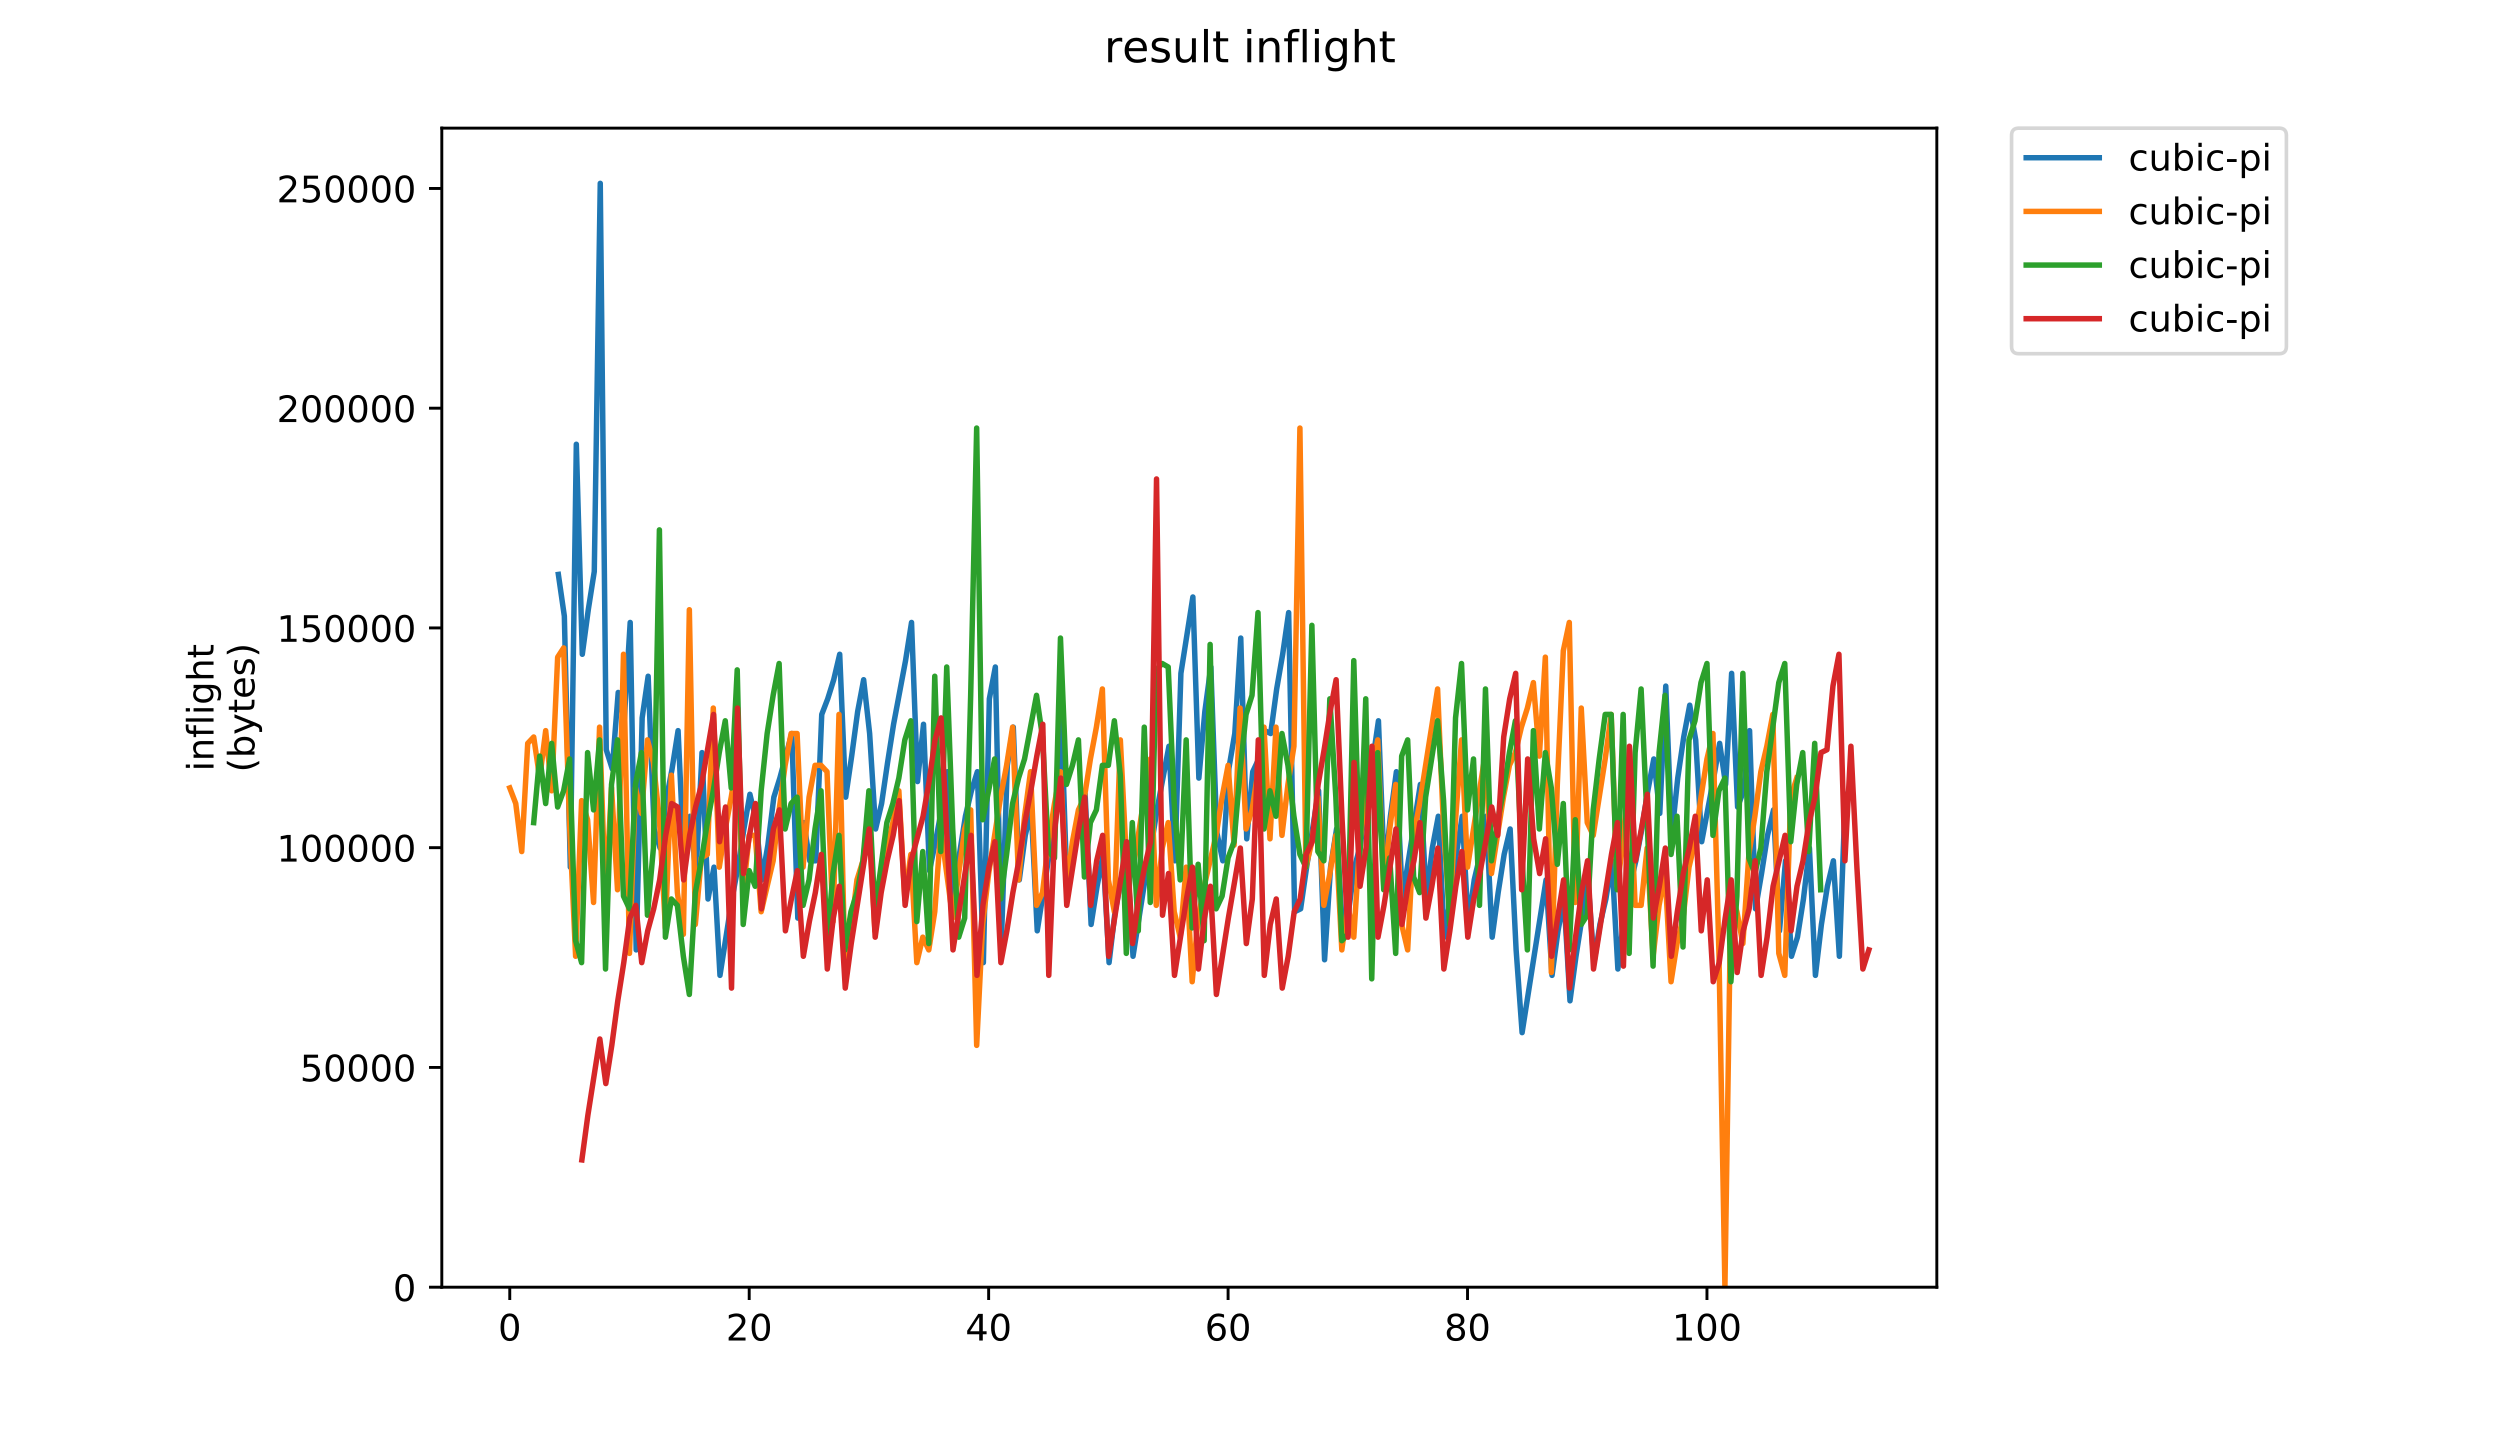 <?xml version="1.0" encoding="utf-8" standalone="no"?>
<!DOCTYPE svg PUBLIC "-//W3C//DTD SVG 1.1//EN"
  "http://www.w3.org/Graphics/SVG/1.1/DTD/svg11.dtd">
<!-- Created with matplotlib (https://matplotlib.org/) -->
<svg height="396pt" version="1.1" viewBox="0 0 684 396" width="684pt" xmlns="http://www.w3.org/2000/svg" xmlns:xlink="http://www.w3.org/1999/xlink">
 <defs>
  <style type="text/css">
*{stroke-linecap:butt;stroke-linejoin:round;}
  </style>
 </defs>
 <g id="figure_1">
  <g id="patch_1">
   <path d="M 0 396 
L 684 396 
L 684 0 
L 0 0 
z
" style="fill:#ffffff;"/>
  </g>
  <g id="axes_1">
   <g id="patch_2">
    <path d="M 120.879 352.174 
L 529.913 352.174 
L 529.913 35.062 
L 120.879 35.062 
z
" style="fill:#ffffff;"/>
   </g>
   <g id="matplotlib.axis_1">
    <g id="xtick_1">
     <g id="line2d_1">
      <defs>
       <path d="M 0 0 
L 0 3.5 
" id="me4a3ea3388" style="stroke:#000000;stroke-width:0.8;"/>
      </defs>
      <g>
       <use style="stroke:#000000;stroke-width:0.8;" x="139.471" xlink:href="#me4a3ea3388" y="352.174"/>
      </g>
     </g>
     <g id="text_1">
      <!-- 0 -->
      <defs>
       <path d="M 31.781 66.406 
Q 24.172 66.406 20.328 58.906 
Q 16.5 51.422 16.5 36.375 
Q 16.5 21.391 20.328 13.891 
Q 24.172 6.391 31.781 6.391 
Q 39.453 6.391 43.281 13.891 
Q 47.125 21.391 47.125 36.375 
Q 47.125 51.422 43.281 58.906 
Q 39.453 66.406 31.781 66.406 
z
M 31.781 74.219 
Q 44.047 74.219 50.516 64.516 
Q 56.984 54.828 56.984 36.375 
Q 56.984 17.969 50.516 8.266 
Q 44.047 -1.422 31.781 -1.422 
Q 19.531 -1.422 13.062 8.266 
Q 6.594 17.969 6.594 36.375 
Q 6.594 54.828 13.062 64.516 
Q 19.531 74.219 31.781 74.219 
z
" id="DejaVuSans-48"/>
      </defs>
      <g transform="translate(136.29 366.773)scale(0.1 -0.1)">
       <use xlink:href="#DejaVuSans-48"/>
      </g>
     </g>
    </g>
    <g id="xtick_2">
     <g id="line2d_2">
      <g>
       <use style="stroke:#000000;stroke-width:0.8;" x="204.982" xlink:href="#me4a3ea3388" y="352.174"/>
      </g>
     </g>
     <g id="text_2">
      <!-- 20 -->
      <defs>
       <path d="M 19.188 8.297 
L 53.609 8.297 
L 53.609 0 
L 7.328 0 
L 7.328 8.297 
Q 12.938 14.109 22.625 23.891 
Q 32.328 33.688 34.812 36.531 
Q 39.547 41.844 41.422 45.531 
Q 43.312 49.219 43.312 52.781 
Q 43.312 58.594 39.234 62.25 
Q 35.156 65.922 28.609 65.922 
Q 23.969 65.922 18.812 64.312 
Q 13.672 62.703 7.812 59.422 
L 7.812 69.391 
Q 13.766 71.781 18.938 73 
Q 24.125 74.219 28.422 74.219 
Q 39.75 74.219 46.484 68.547 
Q 53.219 62.891 53.219 53.422 
Q 53.219 48.922 51.531 44.891 
Q 49.859 40.875 45.406 35.406 
Q 44.188 33.984 37.641 27.219 
Q 31.109 20.453 19.188 8.297 
z
" id="DejaVuSans-50"/>
      </defs>
      <g transform="translate(198.619 366.773)scale(0.1 -0.1)">
       <use xlink:href="#DejaVuSans-50"/>
       <use x="63.623" xlink:href="#DejaVuSans-48"/>
      </g>
     </g>
    </g>
    <g id="xtick_3">
     <g id="line2d_3">
      <g>
       <use style="stroke:#000000;stroke-width:0.8;" x="270.493" xlink:href="#me4a3ea3388" y="352.174"/>
      </g>
     </g>
     <g id="text_3">
      <!-- 40 -->
      <defs>
       <path d="M 37.797 64.312 
L 12.891 25.391 
L 37.797 25.391 
z
M 35.203 72.906 
L 47.609 72.906 
L 47.609 25.391 
L 58.016 25.391 
L 58.016 17.188 
L 47.609 17.188 
L 47.609 0 
L 37.797 0 
L 37.797 17.188 
L 4.891 17.188 
L 4.891 26.703 
z
" id="DejaVuSans-52"/>
      </defs>
      <g transform="translate(264.13 366.773)scale(0.1 -0.1)">
       <use xlink:href="#DejaVuSans-52"/>
       <use x="63.623" xlink:href="#DejaVuSans-48"/>
      </g>
     </g>
    </g>
    <g id="xtick_4">
     <g id="line2d_4">
      <g>
       <use style="stroke:#000000;stroke-width:0.8;" x="336.004" xlink:href="#me4a3ea3388" y="352.174"/>
      </g>
     </g>
     <g id="text_4">
      <!-- 60 -->
      <defs>
       <path d="M 33.016 40.375 
Q 26.375 40.375 22.484 35.828 
Q 18.609 31.297 18.609 23.391 
Q 18.609 15.531 22.484 10.953 
Q 26.375 6.391 33.016 6.391 
Q 39.656 6.391 43.531 10.953 
Q 47.406 15.531 47.406 23.391 
Q 47.406 31.297 43.531 35.828 
Q 39.656 40.375 33.016 40.375 
z
M 52.594 71.297 
L 52.594 62.312 
Q 48.875 64.062 45.094 64.984 
Q 41.312 65.922 37.594 65.922 
Q 27.828 65.922 22.672 59.328 
Q 17.531 52.734 16.797 39.406 
Q 19.672 43.656 24.016 45.922 
Q 28.375 48.188 33.594 48.188 
Q 44.578 48.188 50.953 41.516 
Q 57.328 34.859 57.328 23.391 
Q 57.328 12.156 50.688 5.359 
Q 44.047 -1.422 33.016 -1.422 
Q 20.359 -1.422 13.672 8.266 
Q 6.984 17.969 6.984 36.375 
Q 6.984 53.656 15.188 63.938 
Q 23.391 74.219 37.203 74.219 
Q 40.922 74.219 44.703 73.484 
Q 48.484 72.75 52.594 71.297 
z
" id="DejaVuSans-54"/>
      </defs>
      <g transform="translate(329.641 366.773)scale(0.1 -0.1)">
       <use xlink:href="#DejaVuSans-54"/>
       <use x="63.623" xlink:href="#DejaVuSans-48"/>
      </g>
     </g>
    </g>
    <g id="xtick_5">
     <g id="line2d_5">
      <g>
       <use style="stroke:#000000;stroke-width:0.8;" x="401.514" xlink:href="#me4a3ea3388" y="352.174"/>
      </g>
     </g>
     <g id="text_5">
      <!-- 80 -->
      <defs>
       <path d="M 31.781 34.625 
Q 24.75 34.625 20.719 30.859 
Q 16.703 27.094 16.703 20.516 
Q 16.703 13.922 20.719 10.156 
Q 24.75 6.391 31.781 6.391 
Q 38.812 6.391 42.859 10.172 
Q 46.922 13.969 46.922 20.516 
Q 46.922 27.094 42.891 30.859 
Q 38.875 34.625 31.781 34.625 
z
M 21.922 38.812 
Q 15.578 40.375 12.031 44.719 
Q 8.5 49.078 8.5 55.328 
Q 8.5 64.062 14.719 69.141 
Q 20.953 74.219 31.781 74.219 
Q 42.672 74.219 48.875 69.141 
Q 55.078 64.062 55.078 55.328 
Q 55.078 49.078 51.531 44.719 
Q 48 40.375 41.703 38.812 
Q 48.828 37.156 52.797 32.312 
Q 56.781 27.484 56.781 20.516 
Q 56.781 9.906 50.312 4.234 
Q 43.844 -1.422 31.781 -1.422 
Q 19.734 -1.422 13.25 4.234 
Q 6.781 9.906 6.781 20.516 
Q 6.781 27.484 10.781 32.312 
Q 14.797 37.156 21.922 38.812 
z
M 18.312 54.391 
Q 18.312 48.734 21.844 45.562 
Q 25.391 42.391 31.781 42.391 
Q 38.141 42.391 41.719 45.562 
Q 45.312 48.734 45.312 54.391 
Q 45.312 60.062 41.719 63.234 
Q 38.141 66.406 31.781 66.406 
Q 25.391 66.406 21.844 63.234 
Q 18.312 60.062 18.312 54.391 
z
" id="DejaVuSans-56"/>
      </defs>
      <g transform="translate(395.152 366.773)scale(0.1 -0.1)">
       <use xlink:href="#DejaVuSans-56"/>
       <use x="63.623" xlink:href="#DejaVuSans-48"/>
      </g>
     </g>
    </g>
    <g id="xtick_6">
     <g id="line2d_6">
      <g>
       <use style="stroke:#000000;stroke-width:0.8;" x="467.025" xlink:href="#me4a3ea3388" y="352.174"/>
      </g>
     </g>
     <g id="text_6">
      <!-- 100 -->
      <defs>
       <path d="M 12.406 8.297 
L 28.516 8.297 
L 28.516 63.922 
L 10.984 60.406 
L 10.984 69.391 
L 28.422 72.906 
L 38.281 72.906 
L 38.281 8.297 
L 54.391 8.297 
L 54.391 0 
L 12.406 0 
z
" id="DejaVuSans-49"/>
      </defs>
      <g transform="translate(457.482 366.773)scale(0.1 -0.1)">
       <use xlink:href="#DejaVuSans-49"/>
       <use x="63.623" xlink:href="#DejaVuSans-48"/>
       <use x="127.246" xlink:href="#DejaVuSans-48"/>
      </g>
     </g>
    </g>
   </g>
   <g id="matplotlib.axis_2">
    <g id="ytick_1">
     <g id="line2d_7">
      <defs>
       <path d="M 0 0 
L -3.5 0 
" id="m69ef058448" style="stroke:#000000;stroke-width:0.8;"/>
      </defs>
      <g>
       <use style="stroke:#000000;stroke-width:0.8;" x="120.879" xlink:href="#m69ef058448" y="352.174"/>
      </g>
     </g>
     <g id="text_7">
      <!-- 0 -->
      <g transform="translate(107.516 355.973)scale(0.1 -0.1)">
       <use xlink:href="#DejaVuSans-48"/>
      </g>
     </g>
    </g>
    <g id="ytick_2">
     <g id="line2d_8">
      <g>
       <use style="stroke:#000000;stroke-width:0.8;" x="120.879" xlink:href="#m69ef058448" y="292.051"/>
      </g>
     </g>
     <g id="text_8">
      <!-- 50000 -->
      <defs>
       <path d="M 10.797 72.906 
L 49.516 72.906 
L 49.516 64.594 
L 19.828 64.594 
L 19.828 46.734 
Q 21.969 47.469 24.109 47.828 
Q 26.266 48.188 28.422 48.188 
Q 40.625 48.188 47.75 41.5 
Q 54.891 34.812 54.891 23.391 
Q 54.891 11.625 47.562 5.094 
Q 40.234 -1.422 26.906 -1.422 
Q 22.312 -1.422 17.547 -0.641 
Q 12.797 0.141 7.719 1.703 
L 7.719 11.625 
Q 12.109 9.234 16.797 8.062 
Q 21.484 6.891 26.703 6.891 
Q 35.156 6.891 40.078 11.328 
Q 45.016 15.766 45.016 23.391 
Q 45.016 31 40.078 35.438 
Q 35.156 39.891 26.703 39.891 
Q 22.75 39.891 18.812 39.016 
Q 14.891 38.141 10.797 36.281 
z
" id="DejaVuSans-53"/>
      </defs>
      <g transform="translate(82.066 295.85)scale(0.1 -0.1)">
       <use xlink:href="#DejaVuSans-53"/>
       <use x="63.623" xlink:href="#DejaVuSans-48"/>
       <use x="127.246" xlink:href="#DejaVuSans-48"/>
       <use x="190.869" xlink:href="#DejaVuSans-48"/>
       <use x="254.492" xlink:href="#DejaVuSans-48"/>
      </g>
     </g>
    </g>
    <g id="ytick_3">
     <g id="line2d_9">
      <g>
       <use style="stroke:#000000;stroke-width:0.8;" x="120.879" xlink:href="#m69ef058448" y="231.928"/>
      </g>
     </g>
     <g id="text_9">
      <!-- 100000 -->
      <g transform="translate(75.704 235.727)scale(0.1 -0.1)">
       <use xlink:href="#DejaVuSans-49"/>
       <use x="63.623" xlink:href="#DejaVuSans-48"/>
       <use x="127.246" xlink:href="#DejaVuSans-48"/>
       <use x="190.869" xlink:href="#DejaVuSans-48"/>
       <use x="254.492" xlink:href="#DejaVuSans-48"/>
       <use x="318.115" xlink:href="#DejaVuSans-48"/>
      </g>
     </g>
    </g>
    <g id="ytick_4">
     <g id="line2d_10">
      <g>
       <use style="stroke:#000000;stroke-width:0.8;" x="120.879" xlink:href="#m69ef058448" y="171.804"/>
      </g>
     </g>
     <g id="text_10">
      <!-- 150000 -->
      <g transform="translate(75.704 175.604)scale(0.1 -0.1)">
       <use xlink:href="#DejaVuSans-49"/>
       <use x="63.623" xlink:href="#DejaVuSans-53"/>
       <use x="127.246" xlink:href="#DejaVuSans-48"/>
       <use x="190.869" xlink:href="#DejaVuSans-48"/>
       <use x="254.492" xlink:href="#DejaVuSans-48"/>
       <use x="318.115" xlink:href="#DejaVuSans-48"/>
      </g>
     </g>
    </g>
    <g id="ytick_5">
     <g id="line2d_11">
      <g>
       <use style="stroke:#000000;stroke-width:0.8;" x="120.879" xlink:href="#m69ef058448" y="111.681"/>
      </g>
     </g>
     <g id="text_11">
      <!-- 200000 -->
      <g transform="translate(75.704 115.48)scale(0.1 -0.1)">
       <use xlink:href="#DejaVuSans-50"/>
       <use x="63.623" xlink:href="#DejaVuSans-48"/>
       <use x="127.246" xlink:href="#DejaVuSans-48"/>
       <use x="190.869" xlink:href="#DejaVuSans-48"/>
       <use x="254.492" xlink:href="#DejaVuSans-48"/>
       <use x="318.115" xlink:href="#DejaVuSans-48"/>
      </g>
     </g>
    </g>
    <g id="ytick_6">
     <g id="line2d_12">
      <g>
       <use style="stroke:#000000;stroke-width:0.8;" x="120.879" xlink:href="#m69ef058448" y="51.558"/>
      </g>
     </g>
     <g id="text_12">
      <!-- 250000 -->
      <g transform="translate(75.704 55.357)scale(0.1 -0.1)">
       <use xlink:href="#DejaVuSans-50"/>
       <use x="63.623" xlink:href="#DejaVuSans-53"/>
       <use x="127.246" xlink:href="#DejaVuSans-48"/>
       <use x="190.869" xlink:href="#DejaVuSans-48"/>
       <use x="254.492" xlink:href="#DejaVuSans-48"/>
       <use x="318.115" xlink:href="#DejaVuSans-48"/>
      </g>
     </g>
    </g>
    <g id="text_13">
     <!-- inflight -->
     <defs>
      <path d="M 9.422 54.688 
L 18.406 54.688 
L 18.406 0 
L 9.422 0 
z
M 9.422 75.984 
L 18.406 75.984 
L 18.406 64.594 
L 9.422 64.594 
z
" id="DejaVuSans-105"/>
      <path d="M 54.891 33.016 
L 54.891 0 
L 45.906 0 
L 45.906 32.719 
Q 45.906 40.484 42.875 44.328 
Q 39.844 48.188 33.797 48.188 
Q 26.516 48.188 22.312 43.547 
Q 18.109 38.922 18.109 30.906 
L 18.109 0 
L 9.078 0 
L 9.078 54.688 
L 18.109 54.688 
L 18.109 46.188 
Q 21.344 51.125 25.703 53.562 
Q 30.078 56 35.797 56 
Q 45.219 56 50.047 50.172 
Q 54.891 44.344 54.891 33.016 
z
" id="DejaVuSans-110"/>
      <path d="M 37.109 75.984 
L 37.109 68.5 
L 28.516 68.5 
Q 23.688 68.5 21.797 66.547 
Q 19.922 64.594 19.922 59.516 
L 19.922 54.688 
L 34.719 54.688 
L 34.719 47.703 
L 19.922 47.703 
L 19.922 0 
L 10.891 0 
L 10.891 47.703 
L 2.297 47.703 
L 2.297 54.688 
L 10.891 54.688 
L 10.891 58.5 
Q 10.891 67.625 15.141 71.797 
Q 19.391 75.984 28.609 75.984 
z
" id="DejaVuSans-102"/>
      <path d="M 9.422 75.984 
L 18.406 75.984 
L 18.406 0 
L 9.422 0 
z
" id="DejaVuSans-108"/>
      <path d="M 45.406 27.984 
Q 45.406 37.75 41.375 43.109 
Q 37.359 48.484 30.078 48.484 
Q 22.859 48.484 18.828 43.109 
Q 14.797 37.75 14.797 27.984 
Q 14.797 18.266 18.828 12.891 
Q 22.859 7.516 30.078 7.516 
Q 37.359 7.516 41.375 12.891 
Q 45.406 18.266 45.406 27.984 
z
M 54.391 6.781 
Q 54.391 -7.172 48.188 -13.984 
Q 42 -20.797 29.203 -20.797 
Q 24.469 -20.797 20.266 -20.094 
Q 16.062 -19.391 12.109 -17.922 
L 12.109 -9.188 
Q 16.062 -11.328 19.922 -12.344 
Q 23.781 -13.375 27.781 -13.375 
Q 36.625 -13.375 41.016 -8.766 
Q 45.406 -4.156 45.406 5.172 
L 45.406 9.625 
Q 42.625 4.781 38.281 2.391 
Q 33.938 0 27.875 0 
Q 17.828 0 11.672 7.656 
Q 5.516 15.328 5.516 27.984 
Q 5.516 40.672 11.672 48.328 
Q 17.828 56 27.875 56 
Q 33.938 56 38.281 53.609 
Q 42.625 51.219 45.406 46.391 
L 45.406 54.688 
L 54.391 54.688 
z
" id="DejaVuSans-103"/>
      <path d="M 54.891 33.016 
L 54.891 0 
L 45.906 0 
L 45.906 32.719 
Q 45.906 40.484 42.875 44.328 
Q 39.844 48.188 33.797 48.188 
Q 26.516 48.188 22.312 43.547 
Q 18.109 38.922 18.109 30.906 
L 18.109 0 
L 9.078 0 
L 9.078 75.984 
L 18.109 75.984 
L 18.109 46.188 
Q 21.344 51.125 25.703 53.562 
Q 30.078 56 35.797 56 
Q 45.219 56 50.047 50.172 
Q 54.891 44.344 54.891 33.016 
z
" id="DejaVuSans-104"/>
      <path d="M 18.312 70.219 
L 18.312 54.688 
L 36.812 54.688 
L 36.812 47.703 
L 18.312 47.703 
L 18.312 18.016 
Q 18.312 11.328 20.141 9.422 
Q 21.969 7.516 27.594 7.516 
L 36.812 7.516 
L 36.812 0 
L 27.594 0 
Q 17.188 0 13.234 3.875 
Q 9.281 7.766 9.281 18.016 
L 9.281 47.703 
L 2.688 47.703 
L 2.688 54.688 
L 9.281 54.688 
L 9.281 70.219 
z
" id="DejaVuSans-116"/>
     </defs>
     <g transform="translate(58.426 211.018)rotate(-90)scale(0.1 -0.1)">
      <use xlink:href="#DejaVuSans-105"/>
      <use x="27.783" xlink:href="#DejaVuSans-110"/>
      <use x="91.162" xlink:href="#DejaVuSans-102"/>
      <use x="126.367" xlink:href="#DejaVuSans-108"/>
      <use x="154.15" xlink:href="#DejaVuSans-105"/>
      <use x="181.934" xlink:href="#DejaVuSans-103"/>
      <use x="245.41" xlink:href="#DejaVuSans-104"/>
      <use x="308.789" xlink:href="#DejaVuSans-116"/>
     </g>
     <!-- (bytes) -->
     <defs>
      <path d="M 31 75.875 
Q 24.469 64.656 21.281 53.656 
Q 18.109 42.672 18.109 31.391 
Q 18.109 20.125 21.312 9.062 
Q 24.516 -2 31 -13.188 
L 23.188 -13.188 
Q 15.875 -1.703 12.234 9.375 
Q 8.594 20.453 8.594 31.391 
Q 8.594 42.281 12.203 53.312 
Q 15.828 64.359 23.188 75.875 
z
" id="DejaVuSans-40"/>
      <path d="M 48.688 27.297 
Q 48.688 37.203 44.609 42.844 
Q 40.531 48.484 33.406 48.484 
Q 26.266 48.484 22.188 42.844 
Q 18.109 37.203 18.109 27.297 
Q 18.109 17.391 22.188 11.75 
Q 26.266 6.109 33.406 6.109 
Q 40.531 6.109 44.609 11.75 
Q 48.688 17.391 48.688 27.297 
z
M 18.109 46.391 
Q 20.953 51.266 25.266 53.625 
Q 29.594 56 35.594 56 
Q 45.562 56 51.781 48.094 
Q 58.016 40.188 58.016 27.297 
Q 58.016 14.406 51.781 6.484 
Q 45.562 -1.422 35.594 -1.422 
Q 29.594 -1.422 25.266 0.953 
Q 20.953 3.328 18.109 8.203 
L 18.109 0 
L 9.078 0 
L 9.078 75.984 
L 18.109 75.984 
z
" id="DejaVuSans-98"/>
      <path d="M 32.172 -5.078 
Q 28.375 -14.844 24.75 -17.812 
Q 21.141 -20.797 15.094 -20.797 
L 7.906 -20.797 
L 7.906 -13.281 
L 13.188 -13.281 
Q 16.891 -13.281 18.938 -11.516 
Q 21 -9.766 23.484 -3.219 
L 25.094 0.875 
L 2.984 54.688 
L 12.5 54.688 
L 29.594 11.922 
L 46.688 54.688 
L 56.203 54.688 
z
" id="DejaVuSans-121"/>
      <path d="M 56.203 29.594 
L 56.203 25.203 
L 14.891 25.203 
Q 15.484 15.922 20.484 11.062 
Q 25.484 6.203 34.422 6.203 
Q 39.594 6.203 44.453 7.469 
Q 49.312 8.734 54.109 11.281 
L 54.109 2.781 
Q 49.266 0.734 44.188 -0.344 
Q 39.109 -1.422 33.891 -1.422 
Q 20.797 -1.422 13.156 6.188 
Q 5.516 13.812 5.516 26.812 
Q 5.516 40.234 12.766 48.109 
Q 20.016 56 32.328 56 
Q 43.359 56 49.781 48.891 
Q 56.203 41.797 56.203 29.594 
z
M 47.219 32.234 
Q 47.125 39.594 43.094 43.984 
Q 39.062 48.391 32.422 48.391 
Q 24.906 48.391 20.391 44.141 
Q 15.875 39.891 15.188 32.172 
z
" id="DejaVuSans-101"/>
      <path d="M 44.281 53.078 
L 44.281 44.578 
Q 40.484 46.531 36.375 47.5 
Q 32.281 48.484 27.875 48.484 
Q 21.188 48.484 17.844 46.438 
Q 14.5 44.391 14.5 40.281 
Q 14.5 37.156 16.891 35.375 
Q 19.281 33.594 26.516 31.984 
L 29.594 31.297 
Q 39.156 29.25 43.188 25.516 
Q 47.219 21.781 47.219 15.094 
Q 47.219 7.469 41.188 3.016 
Q 35.156 -1.422 24.609 -1.422 
Q 20.219 -1.422 15.453 -0.562 
Q 10.688 0.297 5.422 2 
L 5.422 11.281 
Q 10.406 8.688 15.234 7.391 
Q 20.062 6.109 24.812 6.109 
Q 31.156 6.109 34.562 8.281 
Q 37.984 10.453 37.984 14.406 
Q 37.984 18.062 35.516 20.016 
Q 33.062 21.969 24.703 23.781 
L 21.578 24.516 
Q 13.234 26.266 9.516 29.906 
Q 5.812 33.547 5.812 39.891 
Q 5.812 47.609 11.281 51.797 
Q 16.75 56 26.812 56 
Q 31.781 56 36.172 55.266 
Q 40.578 54.547 44.281 53.078 
z
" id="DejaVuSans-115"/>
      <path d="M 8.016 75.875 
L 15.828 75.875 
Q 23.141 64.359 26.781 53.312 
Q 30.422 42.281 30.422 31.391 
Q 30.422 20.453 26.781 9.375 
Q 23.141 -1.703 15.828 -13.188 
L 8.016 -13.188 
Q 14.5 -2 17.703 9.062 
Q 20.906 20.125 20.906 31.391 
Q 20.906 42.672 17.703 53.656 
Q 14.5 64.656 8.016 75.875 
z
" id="DejaVuSans-41"/>
     </defs>
     <g transform="translate(69.624 211.295)rotate(-90)scale(0.1 -0.1)">
      <use xlink:href="#DejaVuSans-40"/>
      <use x="39.014" xlink:href="#DejaVuSans-98"/>
      <use x="102.49" xlink:href="#DejaVuSans-121"/>
      <use x="161.67" xlink:href="#DejaVuSans-116"/>
      <use x="200.879" xlink:href="#DejaVuSans-101"/>
      <use x="262.402" xlink:href="#DejaVuSans-115"/>
      <use x="314.502" xlink:href="#DejaVuSans-41"/>
     </g>
    </g>
   </g>
   <g id="line2d_13">
    <path clip-path="url(#pc71fcefadb)" d="M 152.766 157.163 
L 154.404 168.563 
L 156.042 237.257 
L 157.68 121.551 
L 159.318 179.01 
L 160.955 166.821 
L 162.593 156.374 
L 164.231 50.163 
L 165.869 205.127 
L 167.506 210.351 
L 169.144 189.457 
L 170.782 197.21 
L 172.42 170.304 
L 174.058 259.892 
L 175.695 196.421 
L 177.333 185.022 
L 178.971 226.81 
L 180.609 232.033 
L 182.246 219.056 
L 183.884 210.351 
L 185.522 199.904 
L 187.16 235.516 
L 188.797 223.328 
L 190.435 238.998 
L 192.073 205.916 
L 193.711 245.963 
L 195.349 237.257 
L 196.986 266.857 
L 200.262 245.963 
L 201.9 237.257 
L 203.537 226.81 
L 205.175 217.315 
L 206.813 224.28 
L 208.451 240.739 
L 210.088 231.245 
L 211.726 218.104 
L 213.364 212.881 
L 216.64 200.692 
L 218.277 251.186 
L 219.915 225.069 
L 221.553 235.516 
L 223.191 235.516 
L 224.828 195.469 
L 226.466 191.198 
L 228.104 185.974 
L 229.742 179.01 
L 231.38 218.104 
L 233.017 206.868 
L 234.655 194.68 
L 236.293 185.974 
L 237.931 200.692 
L 239.568 226.81 
L 241.206 219.845 
L 242.844 208.609 
L 244.482 198.162 
L 247.757 180.751 
L 249.395 170.304 
L 251.033 213.833 
L 252.671 198.162 
L 254.308 238.209 
L 255.946 230.292 
L 257.584 221.586 
L 259.222 211.139 
L 260.859 249.445 
L 262.497 233.775 
L 264.135 223.328 
L 265.773 216.363 
L 267.41 211.139 
L 269.048 263.375 
L 270.686 191.198 
L 272.324 182.492 
L 273.962 258.151 
L 275.599 209.398 
L 277.237 198.951 
L 278.875 240.739 
L 280.513 228.551 
L 282.15 221.586 
L 283.788 254.669 
L 287.064 233.775 
L 288.702 225.069 
L 290.339 195.469 
L 291.977 244.222 
L 293.615 233.775 
L 295.253 225.069 
L 296.89 217.315 
L 298.528 252.928 
L 300.166 242.48 
L 301.804 233.775 
L 303.441 263.375 
L 305.079 249.445 
L 306.717 240.739 
L 308.355 233.775 
L 309.993 261.633 
L 313.268 240.739 
L 314.906 232.033 
L 316.544 221.586 
L 319.819 204.175 
L 321.457 235.516 
L 323.095 184.233 
L 326.37 163.339 
L 328.008 212.881 
L 329.646 194.68 
L 331.284 182.492 
L 332.921 227.762 
L 334.559 235.516 
L 336.197 210.351 
L 337.835 200.692 
L 339.472 174.575 
L 341.11 229.503 
L 342.748 211.139 
L 344.386 207.657 
L 346.024 199.904 
L 347.661 200.692 
L 349.299 188.504 
L 350.937 179.01 
L 352.575 167.61 
L 354.212 249.445 
L 355.85 248.656 
L 357.488 237.257 
L 360.763 216.363 
L 362.401 262.586 
L 364.039 237.257 
L 365.677 226.81 
L 367.315 254.669 
L 368.952 249.445 
L 370.59 237.257 
L 372.228 231.245 
L 373.866 216.363 
L 375.503 208.609 
L 377.141 197.21 
L 378.779 238.998 
L 380.417 223.328 
L 382.054 211.139 
L 383.692 245.963 
L 388.606 214.622 
L 390.243 245.963 
L 391.881 232.033 
L 393.519 223.328 
L 395.157 256.41 
L 396.794 245.963 
L 398.432 233.775 
L 400.07 223.328 
L 401.708 252.928 
L 403.346 240.739 
L 404.983 233.775 
L 406.621 223.328 
L 408.259 256.41 
L 409.897 244.222 
L 411.534 233.775 
L 413.172 226.81 
L 414.81 259.892 
L 416.448 282.527 
L 422.999 240.739 
L 424.637 266.857 
L 426.274 254.669 
L 427.912 245.963 
L 429.55 273.822 
L 431.188 261.633 
L 434.463 240.739 
L 436.101 263.375 
L 437.739 252.928 
L 439.376 245.963 
L 441.014 235.516 
L 442.652 265.116 
L 444.29 251.186 
L 445.928 242.48 
L 447.565 235.516 
L 449.203 226.81 
L 450.841 216.363 
L 452.479 207.657 
L 454.116 222.539 
L 455.754 187.715 
L 457.392 228.551 
L 459.03 212.881 
L 460.668 201.645 
L 462.305 192.939 
L 463.943 202.434 
L 465.581 230.292 
L 468.856 212.881 
L 470.494 203.386 
L 472.132 214.622 
L 473.77 184.233 
L 475.407 220.798 
L 477.045 216.363 
L 478.683 199.904 
L 480.321 248.656 
L 481.959 238.998 
L 483.596 228.551 
L 485.234 221.586 
L 486.872 254.669 
L 488.51 235.516 
L 490.147 261.633 
L 491.785 256.41 
L 493.423 245.963 
L 495.061 232.033 
L 496.698 266.857 
L 498.336 252.928 
L 499.974 242.48 
L 501.612 235.516 
L 503.25 261.633 
L 504.887 217.315 
L 504.887 217.315 
" style="fill:none;stroke:#1f77b4;stroke-linecap:square;stroke-width:1.5;"/>
   </g>
   <g id="line2d_14">
    <path clip-path="url(#pc71fcefadb)" d="M 139.471 215.574 
L 141.109 219.845 
L 142.747 232.986 
L 144.384 203.386 
L 146.022 201.645 
L 147.66 212.881 
L 149.298 199.904 
L 150.935 216.363 
L 152.573 179.798 
L 154.211 177.268 
L 155.849 226.021 
L 157.487 261.633 
L 159.124 219.056 
L 160.762 224.28 
L 162.4 246.915 
L 164.038 198.951 
L 165.675 245.963 
L 167.313 215.574 
L 168.951 243.433 
L 170.589 179.01 
L 172.226 260.845 
L 173.864 215.574 
L 175.502 222.539 
L 177.14 202.434 
L 178.778 208.609 
L 180.415 224.28 
L 182.053 253.88 
L 183.691 212.092 
L 185.329 244.222 
L 186.966 255.621 
L 188.604 166.821 
L 190.242 252.928 
L 191.88 234.727 
L 193.518 233.775 
L 195.155 193.728 
L 196.793 237.257 
L 198.431 226.81 
L 200.069 218.104 
L 201.706 207.657 
L 203.344 244.222 
L 204.982 228.551 
L 206.62 228.551 
L 208.257 249.445 
L 211.533 235.516 
L 213.171 221.586 
L 214.809 209.398 
L 216.446 200.692 
L 218.084 200.692 
L 219.722 237.257 
L 221.36 218.104 
L 222.997 209.398 
L 224.635 209.398 
L 226.273 211.139 
L 227.911 252.139 
L 229.548 195.469 
L 231.186 265.116 
L 232.824 254.669 
L 234.462 240.739 
L 236.1 235.516 
L 237.737 223.328 
L 239.375 254.669 
L 241.013 240.739 
L 242.651 232.033 
L 244.288 225.069 
L 245.926 216.363 
L 247.564 245.963 
L 249.202 233.775 
L 250.84 263.375 
L 252.477 256.41 
L 254.115 259.892 
L 255.753 249.445 
L 257.391 226.81 
L 260.666 251.186 
L 263.942 226.81 
L 265.579 221.586 
L 267.217 286.01 
L 268.855 252.928 
L 270.493 238.998 
L 273.768 218.104 
L 275.406 209.398 
L 277.044 198.951 
L 278.682 240.739 
L 280.319 223.328 
L 281.957 211.139 
L 283.595 247.704 
L 285.233 244.222 
L 286.87 230.292 
L 288.508 219.845 
L 290.146 211.139 
L 291.784 242.48 
L 293.422 230.292 
L 295.059 221.586 
L 296.697 218.104 
L 298.335 207.657 
L 299.973 198.951 
L 301.61 188.504 
L 303.248 240.739 
L 304.886 249.445 
L 306.524 202.434 
L 308.162 234.727 
L 309.799 238.998 
L 314.713 207.657 
L 316.35 247.704 
L 317.988 232.033 
L 319.626 225.069 
L 321.264 249.445 
L 322.901 256.41 
L 324.539 237.257 
L 326.177 268.598 
L 327.815 251.186 
L 329.453 242.48 
L 332.728 228.551 
L 334.366 218.104 
L 336.004 209.398 
L 337.641 231.245 
L 339.279 193.728 
L 340.917 226.81 
L 342.555 221.586 
L 344.192 211.139 
L 345.83 198.951 
L 347.468 229.503 
L 349.106 198.951 
L 350.744 228.551 
L 352.381 214.622 
L 354.019 204.175 
L 355.657 117.116 
L 357.295 237.257 
L 358.932 230.292 
L 360.57 218.104 
L 362.208 247.704 
L 363.846 238.998 
L 365.484 228.551 
L 367.121 259.892 
L 368.759 247.704 
L 370.397 256.41 
L 372.035 230.292 
L 373.672 218.104 
L 375.31 211.139 
L 376.948 202.434 
L 378.586 242.48 
L 380.223 226.81 
L 381.861 214.622 
L 383.499 252.928 
L 385.137 259.892 
L 386.775 228.551 
L 388.412 219.845 
L 393.326 188.504 
L 394.963 226.81 
L 396.601 249.445 
L 398.239 224.28 
L 399.877 202.434 
L 401.514 237.257 
L 406.428 205.916 
L 408.066 238.998 
L 411.341 218.104 
L 412.979 209.398 
L 414.617 205.916 
L 416.254 198.951 
L 417.892 193.728 
L 419.53 186.763 
L 421.168 206.868 
L 422.806 179.798 
L 424.443 266.068 
L 426.081 214.622 
L 427.719 178.057 
L 429.357 170.304 
L 430.994 246.915 
L 432.632 193.728 
L 434.27 225.069 
L 435.908 228.551 
L 439.183 207.657 
L 440.821 195.469 
L 442.459 242.48 
L 444.097 230.292 
L 445.734 209.398 
L 447.372 247.704 
L 449.01 247.704 
L 450.648 232.033 
L 452.285 261.633 
L 453.923 247.704 
L 455.561 238.998 
L 457.199 268.598 
L 458.836 258.151 
L 460.474 251.186 
L 462.112 237.257 
L 463.75 230.292 
L 465.388 218.104 
L 467.025 207.657 
L 468.663 200.692 
L 470.301 260.845 
L 471.939 352.174 
L 473.576 244.222 
L 475.214 249.445 
L 476.852 258.151 
L 478.49 233.775 
L 480.128 223.328 
L 481.765 211.139 
L 483.403 204.175 
L 485.041 195.469 
L 486.679 260.845 
L 488.316 266.857 
L 489.954 218.104 
L 491.592 212.881 
L 491.592 212.881 
" style="fill:none;stroke:#ff7f0e;stroke-linecap:square;stroke-width:1.5;"/>
   </g>
   <g id="line2d_15">
    <path clip-path="url(#pc71fcefadb)" d="M 146.019 225.069 
L 147.657 206.868 
L 149.294 219.845 
L 150.932 203.386 
L 152.57 220.798 
L 154.208 216.363 
L 155.846 207.657 
L 157.483 257.362 
L 159.121 263.375 
L 160.759 205.916 
L 162.397 221.586 
L 164.034 202.434 
L 165.672 265.116 
L 167.31 214.622 
L 168.948 202.434 
L 170.585 245.174 
L 172.223 248.656 
L 173.861 214.622 
L 175.499 205.916 
L 177.137 250.398 
L 178.774 232.033 
L 180.412 144.975 
L 182.05 256.41 
L 183.688 245.963 
L 185.325 247.704 
L 186.963 261.633 
L 188.601 272.08 
L 190.239 244.222 
L 191.876 235.516 
L 193.514 225.069 
L 195.152 216.363 
L 196.79 205.916 
L 198.428 197.21 
L 200.065 215.574 
L 201.703 183.281 
L 203.341 252.928 
L 204.979 238.209 
L 206.616 242.48 
L 208.254 216.363 
L 209.892 200.692 
L 211.53 190.245 
L 213.167 181.54 
L 214.805 226.81 
L 216.443 219.845 
L 218.081 218.104 
L 219.719 247.704 
L 221.356 240.739 
L 222.994 226.81 
L 224.632 216.363 
L 226.27 258.151 
L 227.907 238.998 
L 229.545 228.551 
L 231.183 259.892 
L 232.821 249.445 
L 234.459 244.222 
L 236.096 235.516 
L 237.734 216.363 
L 239.372 249.445 
L 242.647 225.069 
L 244.285 219.845 
L 245.923 212.881 
L 247.561 202.434 
L 249.198 197.21 
L 250.836 252.139 
L 252.474 232.986 
L 254.112 258.151 
L 255.75 185.022 
L 257.387 232.986 
L 259.025 182.492 
L 260.663 226.81 
L 262.301 256.41 
L 263.938 251.186 
L 265.576 190.245 
L 267.214 117.116 
L 268.852 224.28 
L 270.489 216.363 
L 272.127 207.657 
L 273.765 245.963 
L 275.403 233.775 
L 277.041 219.845 
L 278.678 212.881 
L 280.316 207.657 
L 283.592 190.245 
L 285.229 201.645 
L 286.867 232.986 
L 288.505 234.727 
L 290.143 174.575 
L 291.781 214.622 
L 293.418 209.398 
L 295.056 202.434 
L 296.694 239.951 
L 298.332 225.069 
L 299.969 221.586 
L 301.607 209.398 
L 303.245 209.398 
L 304.883 197.21 
L 306.52 212.092 
L 308.158 260.845 
L 309.796 225.069 
L 311.434 254.669 
L 313.072 198.951 
L 314.709 246.915 
L 316.347 183.281 
L 317.985 181.54 
L 319.623 182.492 
L 321.26 219.845 
L 322.898 240.739 
L 324.536 202.434 
L 326.174 253.88 
L 327.811 236.468 
L 329.449 257.362 
L 331.087 176.316 
L 332.725 248.656 
L 334.363 245.174 
L 336 234.727 
L 337.638 230.292 
L 339.276 211.139 
L 340.914 195.469 
L 342.551 190.245 
L 344.189 167.61 
L 345.827 226.81 
L 347.465 216.363 
L 349.103 223.328 
L 350.74 200.692 
L 352.378 209.398 
L 354.016 223.328 
L 355.654 233.775 
L 357.291 237.257 
L 358.929 171.093 
L 360.567 232.986 
L 362.205 235.516 
L 363.842 191.198 
L 365.48 218.104 
L 367.118 257.362 
L 368.756 255.621 
L 370.394 180.751 
L 372.031 235.516 
L 373.669 191.198 
L 375.307 267.809 
L 376.945 205.916 
L 378.582 243.433 
L 380.22 234.727 
L 381.858 260.845 
L 383.496 206.868 
L 385.133 202.434 
L 386.771 239.951 
L 388.409 244.222 
L 390.047 218.104 
L 393.322 197.21 
L 394.96 219.056 
L 396.598 252.928 
L 398.236 196.421 
L 399.873 181.54 
L 401.511 221.586 
L 403.149 207.657 
L 404.787 247.704 
L 406.425 188.504 
L 408.062 235.516 
L 409.7 225.069 
L 411.338 216.363 
L 412.976 205.916 
L 414.613 197.21 
L 416.251 232.033 
L 417.889 259.892 
L 419.527 199.904 
L 421.164 226.81 
L 422.802 205.916 
L 424.44 215.574 
L 426.078 236.468 
L 427.716 219.845 
L 429.353 259.892 
L 430.991 224.28 
L 432.629 252.928 
L 434.267 250.398 
L 435.904 221.586 
L 437.542 207.657 
L 439.18 195.469 
L 440.818 195.469 
L 442.455 243.433 
L 444.093 195.469 
L 445.731 260.845 
L 447.369 205.916 
L 449.007 188.504 
L 450.644 224.28 
L 452.282 264.327 
L 453.92 205.916 
L 455.558 190.245 
L 457.195 233.775 
L 458.833 223.328 
L 460.471 259.103 
L 462.109 202.434 
L 463.747 197.21 
L 465.384 186.763 
L 467.022 181.54 
L 468.66 228.551 
L 470.298 216.363 
L 471.935 212.881 
L 473.573 268.598 
L 475.211 245.174 
L 476.849 184.233 
L 478.486 234.727 
L 480.124 238.998 
L 481.762 232.033 
L 483.4 211.139 
L 486.675 186.763 
L 488.313 181.54 
L 489.951 230.292 
L 491.589 214.622 
L 493.226 205.916 
L 494.864 232.986 
L 496.502 203.386 
L 498.14 243.433 
L 498.14 243.433 
" style="fill:none;stroke:#2ca02c;stroke-linecap:square;stroke-width:1.5;"/>
   </g>
   <g id="line2d_16">
    <path clip-path="url(#pc71fcefadb)" d="M 159.2 317.351 
L 160.837 305.163 
L 164.113 284.269 
L 165.751 296.457 
L 167.389 286.01 
L 169.026 273.822 
L 170.664 263.375 
L 172.302 251.186 
L 173.94 247.704 
L 175.577 263.375 
L 177.215 254.669 
L 178.853 248.656 
L 180.491 240.739 
L 182.128 228.551 
L 183.766 219.845 
L 185.404 220.798 
L 187.042 240.739 
L 188.68 228.551 
L 190.317 220.798 
L 191.955 214.622 
L 195.231 195.469 
L 196.868 230.292 
L 198.506 220.798 
L 200.144 270.339 
L 201.782 193.728 
L 203.419 238.998 
L 205.057 228.551 
L 206.695 219.845 
L 208.333 248.656 
L 209.971 238.998 
L 211.608 226.81 
L 213.246 221.586 
L 214.884 254.669 
L 216.522 245.963 
L 218.159 238.209 
L 219.797 261.633 
L 221.435 252.139 
L 223.073 244.222 
L 224.711 233.775 
L 226.348 265.116 
L 227.986 251.186 
L 229.624 242.48 
L 231.262 270.339 
L 232.899 258.151 
L 237.813 226.81 
L 239.45 256.41 
L 241.088 244.222 
L 242.726 235.516 
L 244.364 228.551 
L 246.002 219.056 
L 247.639 247.704 
L 249.277 235.516 
L 252.553 223.328 
L 254.19 213.833 
L 255.828 202.434 
L 257.466 196.421 
L 259.104 229.503 
L 260.741 259.892 
L 265.655 228.551 
L 267.293 266.857 
L 268.93 247.704 
L 270.568 237.257 
L 272.206 230.292 
L 273.844 263.375 
L 275.481 254.669 
L 277.119 244.222 
L 278.757 235.516 
L 280.395 225.069 
L 282.033 216.363 
L 283.67 206.868 
L 285.308 198.162 
L 286.946 266.857 
L 288.584 226.81 
L 290.221 212.881 
L 291.859 247.704 
L 295.135 226.81 
L 296.772 218.104 
L 298.41 247.704 
L 300.048 235.516 
L 301.686 228.551 
L 303.324 261.633 
L 308.237 230.292 
L 309.875 258.151 
L 311.512 245.963 
L 313.15 237.257 
L 314.788 230.292 
L 316.426 131.046 
L 318.063 250.398 
L 319.701 238.998 
L 321.339 266.857 
L 324.615 245.963 
L 326.252 237.257 
L 327.89 265.116 
L 329.528 251.186 
L 331.166 242.48 
L 332.803 272.08 
L 336.079 251.186 
L 339.355 232.033 
L 340.992 258.151 
L 342.63 245.963 
L 344.268 202.434 
L 345.906 266.857 
L 347.543 252.928 
L 349.181 245.963 
L 350.819 270.339 
L 352.457 261.633 
L 354.094 249.445 
L 355.732 245.963 
L 357.37 233.775 
L 359.008 230.292 
L 360.646 214.622 
L 362.283 205.127 
L 363.921 194.68 
L 365.559 185.974 
L 367.197 224.28 
L 368.834 256.41 
L 370.472 208.609 
L 372.11 242.48 
L 373.748 232.033 
L 375.385 204.175 
L 377.023 256.41 
L 378.661 247.704 
L 381.937 226.81 
L 383.574 252.928 
L 385.212 242.48 
L 386.85 235.516 
L 388.488 225.069 
L 390.125 251.186 
L 391.763 242.48 
L 393.401 232.033 
L 395.039 265.116 
L 396.677 254.669 
L 398.314 242.48 
L 399.952 232.986 
L 401.59 256.41 
L 403.228 245.963 
L 404.865 238.998 
L 406.503 230.292 
L 408.141 220.798 
L 409.779 228.551 
L 411.416 201.645 
L 413.054 191.198 
L 414.692 184.233 
L 416.33 243.433 
L 417.968 207.657 
L 419.605 229.503 
L 421.243 238.998 
L 422.881 229.503 
L 424.519 261.633 
L 427.794 240.739 
L 429.432 270.339 
L 431.07 256.41 
L 432.707 244.222 
L 434.345 235.516 
L 435.983 265.116 
L 440.896 233.775 
L 442.534 225.069 
L 444.172 264.327 
L 445.81 204.175 
L 447.447 235.516 
L 449.085 226.81 
L 450.723 217.315 
L 452.361 251.186 
L 453.998 242.48 
L 455.636 232.033 
L 457.274 261.633 
L 458.912 249.445 
L 460.55 238.998 
L 462.187 232.033 
L 463.825 223.328 
L 465.463 254.669 
L 467.101 240.739 
L 468.738 268.598 
L 470.376 263.375 
L 472.014 251.186 
L 473.652 240.739 
L 475.29 266.068 
L 476.927 254.669 
L 478.565 248.656 
L 480.203 235.516 
L 481.841 266.857 
L 483.478 256.41 
L 485.116 242.48 
L 488.392 228.551 
L 490.029 254.669 
L 491.667 242.48 
L 493.305 235.516 
L 494.943 225.069 
L 496.581 218.104 
L 498.218 205.916 
L 499.856 205.127 
L 501.494 187.715 
L 503.132 179.01 
L 504.769 235.516 
L 506.407 204.175 
L 508.045 237.257 
L 509.683 265.116 
L 511.32 259.892 
L 511.32 259.892 
" style="fill:none;stroke:#d62728;stroke-linecap:square;stroke-width:1.5;"/>
   </g>
   <g id="patch_3">
    <path d="M 120.879 352.174 
L 120.879 35.062 
" style="fill:none;stroke:#000000;stroke-linecap:square;stroke-linejoin:miter;stroke-width:0.8;"/>
   </g>
   <g id="patch_4">
    <path d="M 529.913 352.174 
L 529.913 35.062 
" style="fill:none;stroke:#000000;stroke-linecap:square;stroke-linejoin:miter;stroke-width:0.8;"/>
   </g>
   <g id="patch_5">
    <path d="M 120.879 352.174 
L 529.913 352.174 
" style="fill:none;stroke:#000000;stroke-linecap:square;stroke-linejoin:miter;stroke-width:0.8;"/>
   </g>
   <g id="patch_6">
    <path d="M 120.879 35.062 
L 529.913 35.062 
" style="fill:none;stroke:#000000;stroke-linecap:square;stroke-linejoin:miter;stroke-width:0.8;"/>
   </g>
   <g id="legend_1">
    <g id="patch_7">
     <path d="M 552.365 96.775 
L 623.56 96.775 
Q 625.56 96.775 625.56 94.775 
L 625.56 37.062 
Q 625.56 35.062 623.56 35.062 
L 552.365 35.062 
Q 550.365 35.062 550.365 37.062 
L 550.365 94.775 
Q 550.365 96.775 552.365 96.775 
z
" style="fill:#ffffff;opacity:0.8;stroke:#cccccc;stroke-linejoin:miter;"/>
    </g>
    <g id="line2d_17">
     <path d="M 554.365 43.161 
L 574.365 43.161 
" style="fill:none;stroke:#1f77b4;stroke-linecap:square;stroke-width:1.5;"/>
    </g>
    <g id="line2d_18"/>
    <g id="text_14">
     <!-- cubic-pi -->
     <defs>
      <path d="M 48.781 52.594 
L 48.781 44.188 
Q 44.969 46.297 41.141 47.344 
Q 37.312 48.391 33.406 48.391 
Q 24.656 48.391 19.812 42.844 
Q 14.984 37.312 14.984 27.297 
Q 14.984 17.281 19.812 11.734 
Q 24.656 6.203 33.406 6.203 
Q 37.312 6.203 41.141 7.25 
Q 44.969 8.297 48.781 10.406 
L 48.781 2.094 
Q 45.016 0.344 40.984 -0.531 
Q 36.969 -1.422 32.422 -1.422 
Q 20.062 -1.422 12.781 6.344 
Q 5.516 14.109 5.516 27.297 
Q 5.516 40.672 12.859 48.328 
Q 20.219 56 33.016 56 
Q 37.156 56 41.109 55.141 
Q 45.062 54.297 48.781 52.594 
z
" id="DejaVuSans-99"/>
      <path d="M 8.5 21.578 
L 8.5 54.688 
L 17.484 54.688 
L 17.484 21.922 
Q 17.484 14.156 20.5 10.266 
Q 23.531 6.391 29.594 6.391 
Q 36.859 6.391 41.078 11.031 
Q 45.312 15.672 45.312 23.688 
L 45.312 54.688 
L 54.297 54.688 
L 54.297 0 
L 45.312 0 
L 45.312 8.406 
Q 42.047 3.422 37.719 1 
Q 33.406 -1.422 27.688 -1.422 
Q 18.266 -1.422 13.375 4.438 
Q 8.5 10.297 8.5 21.578 
z
M 31.109 56 
z
" id="DejaVuSans-117"/>
      <path d="M 4.891 31.391 
L 31.203 31.391 
L 31.203 23.391 
L 4.891 23.391 
z
" id="DejaVuSans-45"/>
      <path d="M 18.109 8.203 
L 18.109 -20.797 
L 9.078 -20.797 
L 9.078 54.688 
L 18.109 54.688 
L 18.109 46.391 
Q 20.953 51.266 25.266 53.625 
Q 29.594 56 35.594 56 
Q 45.562 56 51.781 48.094 
Q 58.016 40.188 58.016 27.297 
Q 58.016 14.406 51.781 6.484 
Q 45.562 -1.422 35.594 -1.422 
Q 29.594 -1.422 25.266 0.953 
Q 20.953 3.328 18.109 8.203 
z
M 48.688 27.297 
Q 48.688 37.203 44.609 42.844 
Q 40.531 48.484 33.406 48.484 
Q 26.266 48.484 22.188 42.844 
Q 18.109 37.203 18.109 27.297 
Q 18.109 17.391 22.188 11.75 
Q 26.266 6.109 33.406 6.109 
Q 40.531 6.109 44.609 11.75 
Q 48.688 17.391 48.688 27.297 
z
" id="DejaVuSans-112"/>
     </defs>
     <g transform="translate(582.365 46.661)scale(0.1 -0.1)">
      <use xlink:href="#DejaVuSans-99"/>
      <use x="54.98" xlink:href="#DejaVuSans-117"/>
      <use x="118.359" xlink:href="#DejaVuSans-98"/>
      <use x="181.836" xlink:href="#DejaVuSans-105"/>
      <use x="209.619" xlink:href="#DejaVuSans-99"/>
      <use x="264.6" xlink:href="#DejaVuSans-45"/>
      <use x="300.684" xlink:href="#DejaVuSans-112"/>
      <use x="364.16" xlink:href="#DejaVuSans-105"/>
     </g>
    </g>
    <g id="line2d_19">
     <path d="M 554.365 57.839 
L 574.365 57.839 
" style="fill:none;stroke:#ff7f0e;stroke-linecap:square;stroke-width:1.5;"/>
    </g>
    <g id="line2d_20"/>
    <g id="text_15">
     <!-- cubic-pi -->
     <g transform="translate(582.365 61.339)scale(0.1 -0.1)">
      <use xlink:href="#DejaVuSans-99"/>
      <use x="54.98" xlink:href="#DejaVuSans-117"/>
      <use x="118.359" xlink:href="#DejaVuSans-98"/>
      <use x="181.836" xlink:href="#DejaVuSans-105"/>
      <use x="209.619" xlink:href="#DejaVuSans-99"/>
      <use x="264.6" xlink:href="#DejaVuSans-45"/>
      <use x="300.684" xlink:href="#DejaVuSans-112"/>
      <use x="364.16" xlink:href="#DejaVuSans-105"/>
     </g>
    </g>
    <g id="line2d_21">
     <path d="M 554.365 72.517 
L 574.365 72.517 
" style="fill:none;stroke:#2ca02c;stroke-linecap:square;stroke-width:1.5;"/>
    </g>
    <g id="line2d_22"/>
    <g id="text_16">
     <!-- cubic-pi -->
     <g transform="translate(582.365 76.017)scale(0.1 -0.1)">
      <use xlink:href="#DejaVuSans-99"/>
      <use x="54.98" xlink:href="#DejaVuSans-117"/>
      <use x="118.359" xlink:href="#DejaVuSans-98"/>
      <use x="181.836" xlink:href="#DejaVuSans-105"/>
      <use x="209.619" xlink:href="#DejaVuSans-99"/>
      <use x="264.6" xlink:href="#DejaVuSans-45"/>
      <use x="300.684" xlink:href="#DejaVuSans-112"/>
      <use x="364.16" xlink:href="#DejaVuSans-105"/>
     </g>
    </g>
    <g id="line2d_23">
     <path d="M 554.365 87.195 
L 574.365 87.195 
" style="fill:none;stroke:#d62728;stroke-linecap:square;stroke-width:1.5;"/>
    </g>
    <g id="line2d_24"/>
    <g id="text_17">
     <!-- cubic-pi -->
     <g transform="translate(582.365 90.695)scale(0.1 -0.1)">
      <use xlink:href="#DejaVuSans-99"/>
      <use x="54.98" xlink:href="#DejaVuSans-117"/>
      <use x="118.359" xlink:href="#DejaVuSans-98"/>
      <use x="181.836" xlink:href="#DejaVuSans-105"/>
      <use x="209.619" xlink:href="#DejaVuSans-99"/>
      <use x="264.6" xlink:href="#DejaVuSans-45"/>
      <use x="300.684" xlink:href="#DejaVuSans-112"/>
      <use x="364.16" xlink:href="#DejaVuSans-105"/>
     </g>
    </g>
   </g>
  </g>
  <g id="text_18">
   <!-- result inflight -->
   <defs>
    <path d="M 41.109 46.297 
Q 39.594 47.172 37.812 47.578 
Q 36.031 48 33.891 48 
Q 26.266 48 22.188 43.047 
Q 18.109 38.094 18.109 28.812 
L 18.109 0 
L 9.078 0 
L 9.078 54.688 
L 18.109 54.688 
L 18.109 46.188 
Q 20.953 51.172 25.484 53.578 
Q 30.031 56 36.531 56 
Q 37.453 56 38.578 55.875 
Q 39.703 55.766 41.062 55.516 
z
" id="DejaVuSans-114"/>
    <path id="DejaVuSans-32"/>
   </defs>
   <g transform="translate(302.11 17.038)scale(0.12 -0.12)">
    <use xlink:href="#DejaVuSans-114"/>
    <use x="41.082" xlink:href="#DejaVuSans-101"/>
    <use x="102.605" xlink:href="#DejaVuSans-115"/>
    <use x="154.705" xlink:href="#DejaVuSans-117"/>
    <use x="218.084" xlink:href="#DejaVuSans-108"/>
    <use x="245.867" xlink:href="#DejaVuSans-116"/>
    <use x="285.076" xlink:href="#DejaVuSans-32"/>
    <use x="316.863" xlink:href="#DejaVuSans-105"/>
    <use x="344.646" xlink:href="#DejaVuSans-110"/>
    <use x="408.025" xlink:href="#DejaVuSans-102"/>
    <use x="443.23" xlink:href="#DejaVuSans-108"/>
    <use x="471.014" xlink:href="#DejaVuSans-105"/>
    <use x="498.797" xlink:href="#DejaVuSans-103"/>
    <use x="562.273" xlink:href="#DejaVuSans-104"/>
    <use x="625.652" xlink:href="#DejaVuSans-116"/>
   </g>
  </g>
 </g>
 <defs>
  <clipPath id="pc71fcefadb">
   <rect height="317.112" width="409.034" x="120.879" y="35.062"/>
  </clipPath>
 </defs>
</svg>
